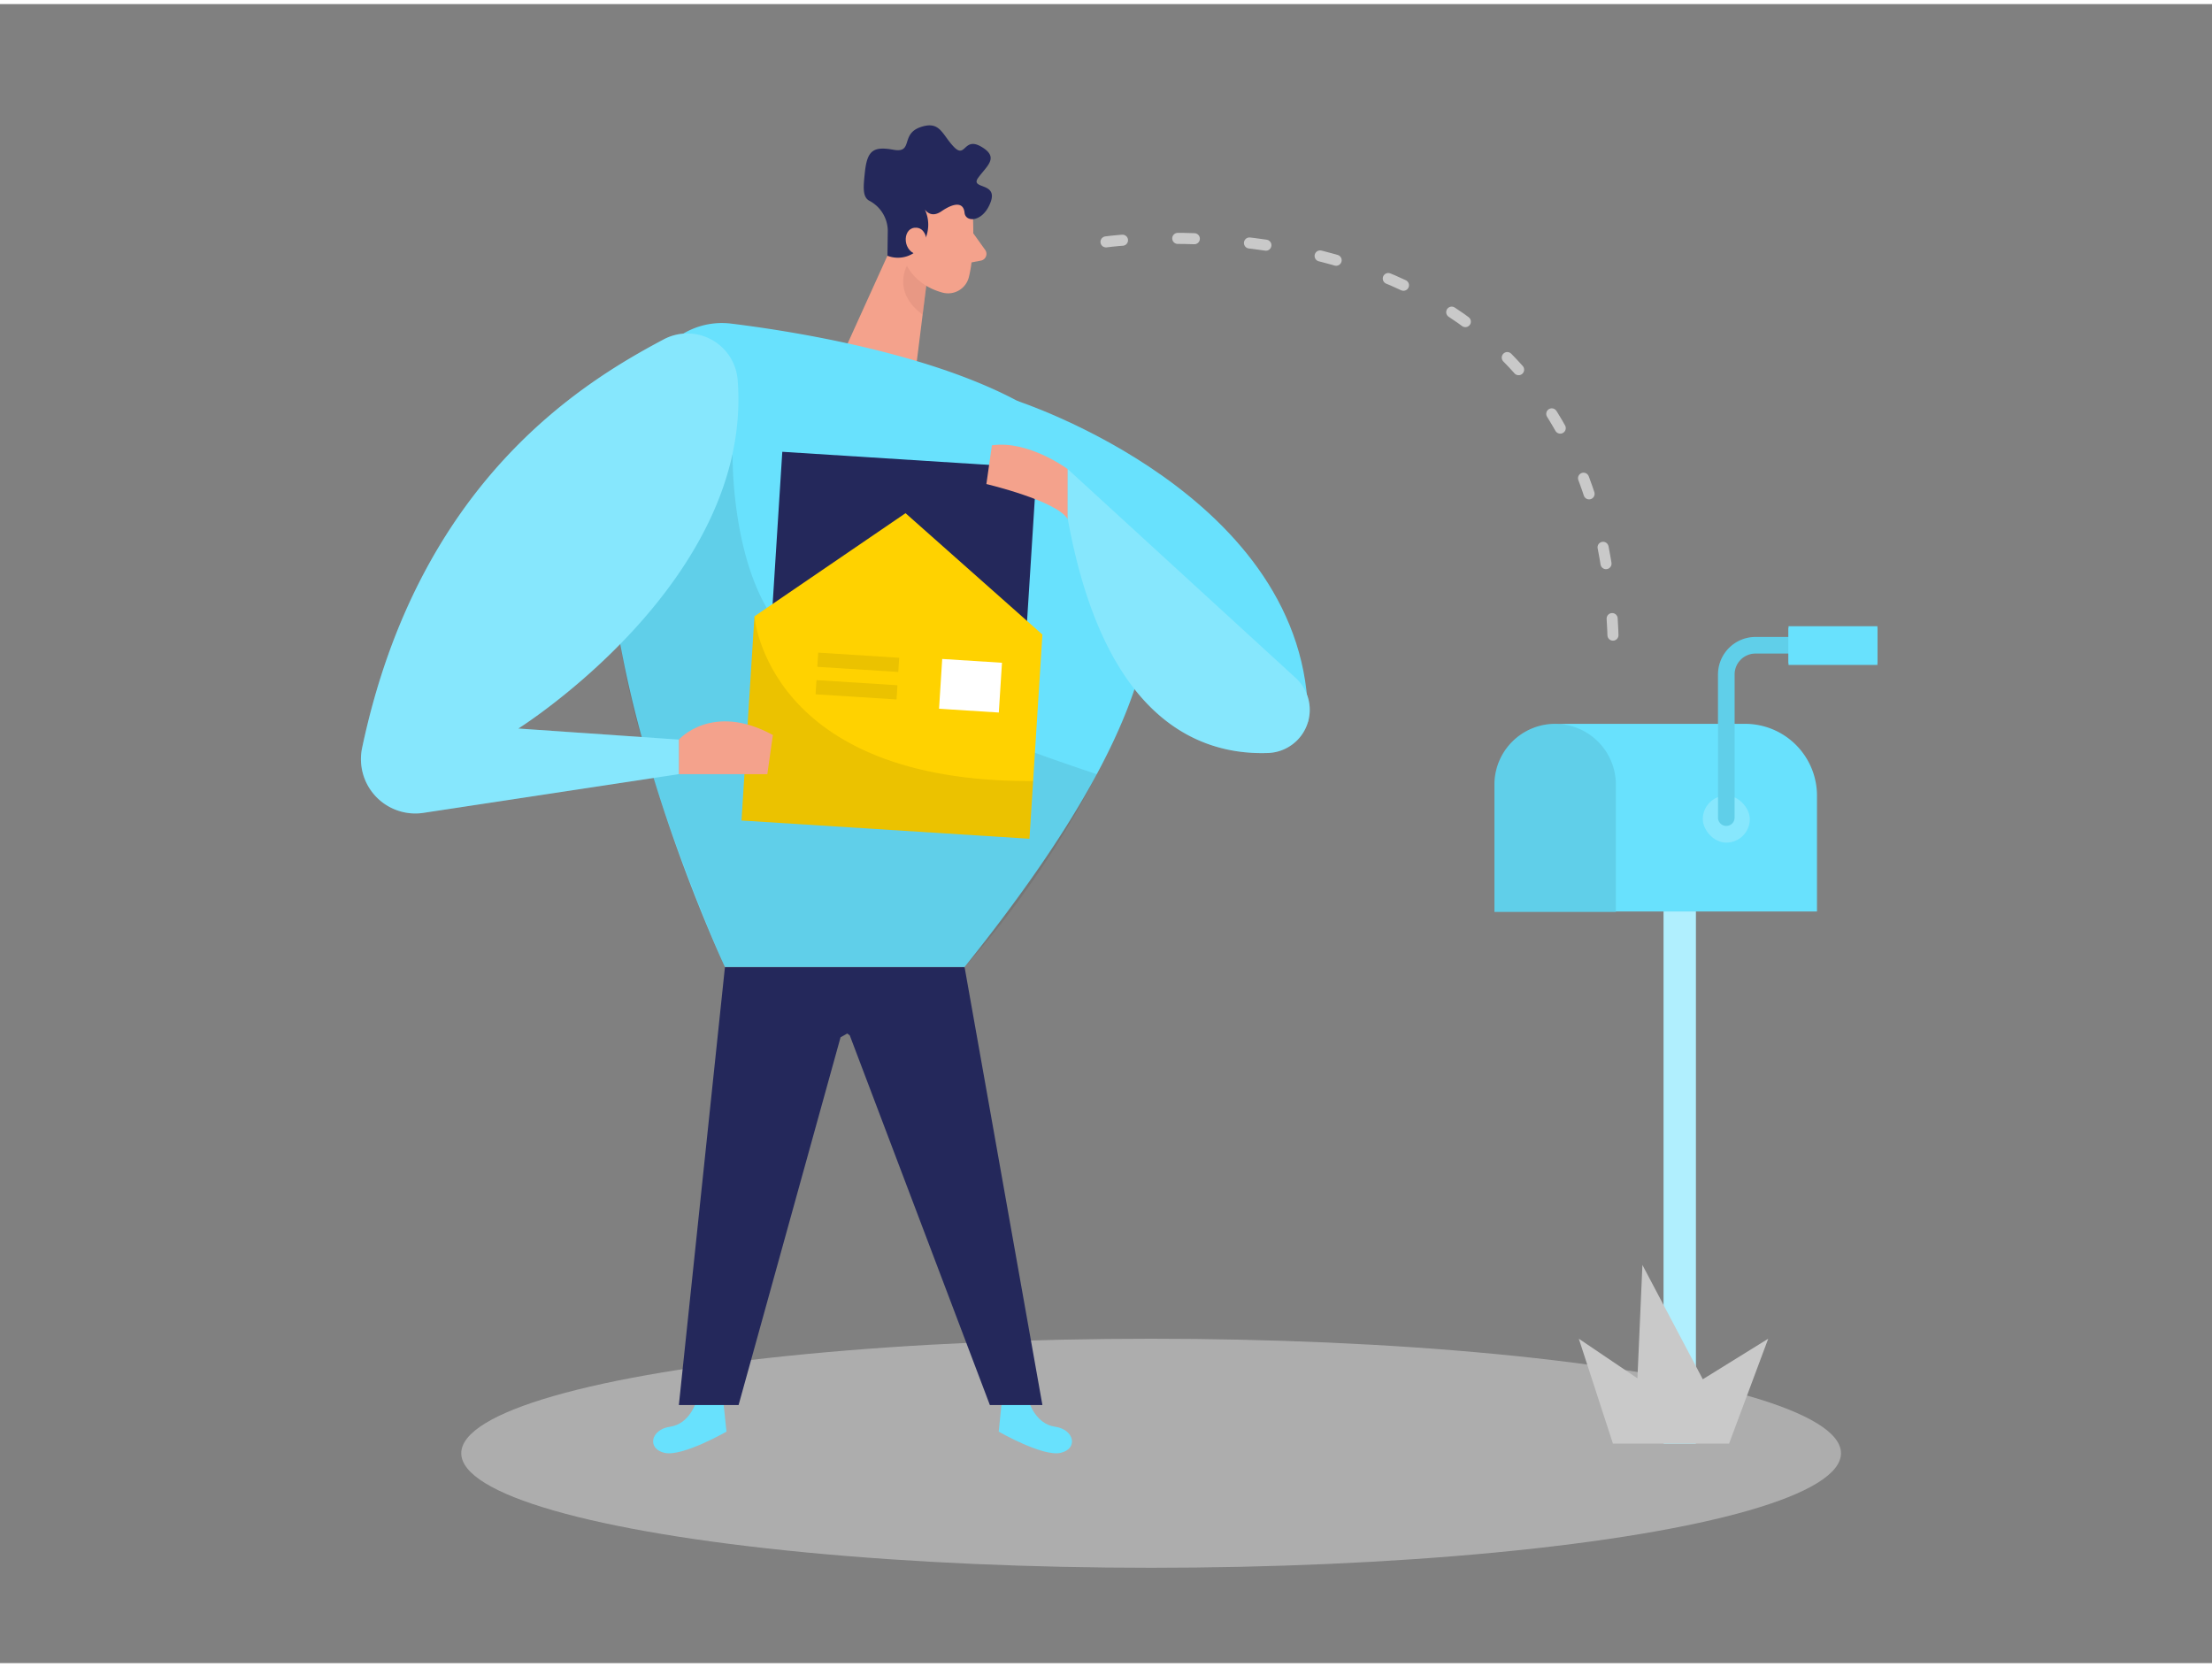 <svg id="Layer_1" data-name="Layer 1" xmlns="http://www.w3.org/2000/svg" viewBox="0 0 400 300" width="406" height="306" class="illustration styles_illustrationTablet__1DWOa"><rect x="0" y="0" width="400" height="300" fill="#808080" stroke="none"/><title>#3 new message</title><ellipse cx="208.16" cy="262.05" rx="124.75" ry="20.71" fill="#e6e6e6" opacity="0.45"></ellipse><path d="M125.88,252.76s-1.18,4-4.7,4.49-4.24,4-1,4.73,11.19-3.84,11.19-3.84l-.53-5.09Z" fill="#68e1fd"></path><path d="M186.08,252.76s1.19,4,4.7,4.49,4.24,4,1,4.73-11.18-3.84-11.18-3.84l.52-5.09Z" fill="#68e1fd"></path><path d="M175.83,36.59s.66,7.68-.63,12.79a3.87,3.87,0,0,1-4.73,2.8c-2.56-.69-5.83-2.37-6.69-6.44L161.47,39a6.94,6.94,0,0,1,3.06-7.4C168.87,28.47,175.65,31.88,175.83,36.59Z" fill="#f4a28c"></path><polygon points="162.62 40.77 152.05 64.08 165.28 68.64 167.56 50.42 162.62 40.77" fill="#f4a28c"></polygon><path d="M160.54,40.9l-.06,4.61a5.23,5.23,0,0,0,6.32-2.09,6.43,6.43,0,0,0,0-7.06s1,2.78,3.44,1.11,4-1.58,4.18.25,3.37,1.75,4.72-1.92-3.82-2.25-2.24-4.41,3.83-3.66.58-5.58-2.83,2.26-5,0S170,21,166.4,22.27s-1.19,4.73-4.84,4.07-4.74.14-5.16,4.05c-.27,2.55-.48,4.44.76,5.15A6.22,6.22,0,0,1,160.54,40.9Z" fill="#24285b"></path><path d="M167.63,43.19s-.06-3-2.29-2.74-2.17,4.52.86,4.92Z" fill="#f4a28c"></path><path d="M176,41.45l2.15,3a1.24,1.24,0,0,1-.78,1.94l-3,.56Z" fill="#f4a28c"></path><path d="M167.49,50.93A9.42,9.42,0,0,1,164,47.31s-2.74,4.81,2.86,8.85Z" fill="#ce8172" opacity="0.31"></path><path d="M183.77,71.7s53.08,17.06,52.78,58.06l-35.79-22Z" fill="#68e1fd"></path><rect x="300.85" y="164.07" width="5.79" height="96.23" fill="#c9c9c9"></rect><rect x="300.85" y="164.07" width="5.79" height="96.23" fill="#68e1fd"></rect><rect x="300.85" y="164.07" width="5.79" height="96.23" fill="#fff" opacity="0.48"></rect><path d="M283.49,130.15h32.08a13,13,0,0,1,13,13v20.93a0,0,0,0,1,0,0H270.24a0,0,0,0,1,0,0V143.4A13.25,13.25,0,0,1,283.49,130.15Z" fill="#68e1fd"></path><path d="M281.2,130.15h0a11,11,0,0,1,11,11v23a0,0,0,0,1,0,0H270.24a0,0,0,0,1,0,0v-23a11,11,0,0,1,11-11Z" fill="#68e1fd"></path><path d="M281.2,130.15h0a11,11,0,0,1,11,11v23a0,0,0,0,1,0,0H270.24a0,0,0,0,1,0,0v-23a11,11,0,0,1,11-11Z" opacity="0.08"></path><polygon points="291.67 260.31 285.5 241.34 296.1 248.5 297 228 307.92 248.67 319.75 241.34 312.67 260.31 291.67 260.31" fill="#c9c9c9"></polygon><path d="M121.59,61a13.71,13.71,0,0,1,10.72-3.21c12.81,1.58,45.9,6.82,60.78,20.17,18.67,16.76,27.33,38.89-18.67,96.16H131.09S90.75,88.07,121.59,61Z" fill="#68e1fd"></path><path d="M132.48,81.37s-.39,21.06,8.94,31.73,56.93,26.16,56.93,26.16h0a166.46,166.46,0,0,1-22.85,33.67l-1.08,1.23H131.09s-15.34-34.49-18.89-58.22C109.74,99.48,132.48,81.37,132.48,81.37Z" opacity="0.08"></path><rect x="140.15" y="82.37" width="46.11" height="40.22" transform="translate(6.81 -10.12) rotate(3.63)" fill="#24285b"></rect><polygon points="163.75 92.06 136.43 110.71 134.09 147.63 186.16 150.93 188.5 114.01 163.75 92.06" fill="#ffd200"></polygon><path d="M136.43,110.71s2.2,30.05,50.39,29.79l-.67,10.43-52.06-3.3Z" opacity="0.08"></path><path d="M122.76,133s6-6.83,17-.83l-1,7.08h-16Z" fill="#f4a28c"></path><path d="M120,60.64c-14.8,7.85-44.35,25.78-54.51,73.83a9.83,9.83,0,0,0,11.07,11.78l46.17-7V133l-29-2s42.62-26.75,39.65-63.16A9.12,9.12,0,0,0,120,60.64Z" fill="#68e1fd"></path><path d="M120,60.64c-14.8,7.85-44.35,25.78-54.51,73.83a9.83,9.83,0,0,0,11.07,11.78l46.17-7V133l-29-2s42.62-26.75,39.65-63.16A9.12,9.12,0,0,0,120,60.64Z" fill="#fff" opacity="0.2"></path><path d="M193.09,84.1s-7.1-5.28-13.72-4.31l-1,7s12.71,3,14.71,6.34Z" fill="#f4a28c"></path><path d="M193.09,84.1l41.21,37.75a7.81,7.81,0,0,1-4.93,13.57c-12.73.47-29.74-6.27-36.28-42.32Z" fill="#68e1fd"></path><path d="M193.09,84.1l41.21,37.75a7.81,7.81,0,0,1-4.93,13.57c-12.73.47-29.74-6.27-36.28-42.32Z" fill="#fff" opacity="0.2"></path><rect x="170.09" y="118.74" width="10.83" height="9.02" transform="translate(8.15 -10.85) rotate(3.63)" fill="#fff"></rect><rect x="147.87" y="117.73" width="14.67" height="2.57" transform="translate(7.84 -9.58) rotate(3.63)" opacity="0.08"></rect><rect x="147.56" y="122.7" width="14.67" height="2.57" transform="translate(8.15 -9.55) rotate(3.63)" opacity="0.08"></rect><polygon points="131.09 174.16 122.76 253.33 133.56 253.33 152 186.83 174.43 174.16 131.09 174.16" fill="#24285b"></polygon><polygon points="174.43 174.16 188.5 253.33 179 253.33 153.67 186.5 147.25 181.5 174.43 174.16" fill="#24285b"></polygon><path d="M200,43S290.63,30.36,291.75,117" fill="none" stroke="#c9c9c9" stroke-linecap="round" stroke-linejoin="round" stroke-width="2" stroke-dasharray="3 10"></path><rect x="307.92" y="143.13" width="8.5" height="8.5" rx="4.25" ry="4.25" fill="#fff" opacity="0.21"></rect><path d="M312.17,148.61a1.5,1.5,0,0,1-1.5-1.5V121.22a6.79,6.79,0,0,1,6.78-6.78h17.22a1.5,1.5,0,0,1,0,3H317.45a3.78,3.78,0,0,0-3.78,3.78v25.89A1.5,1.5,0,0,1,312.17,148.61Z" fill="#68e1fd"></path><path d="M312.17,148.61a1.5,1.5,0,0,1-1.5-1.5V121.22a6.79,6.79,0,0,1,6.78-6.78h17.22a1.5,1.5,0,0,1,0,3H317.45a3.78,3.78,0,0,0-3.78,3.78v25.89A1.5,1.5,0,0,1,312.17,148.61Z" opacity="0.08"></path><rect x="323.42" y="112.5" width="16.08" height="6.67" fill="#68e1fd"></rect><rect x="323.42" y="112.83" width="16.08" height="6.67" fill="#68e1fd"></rect></svg>